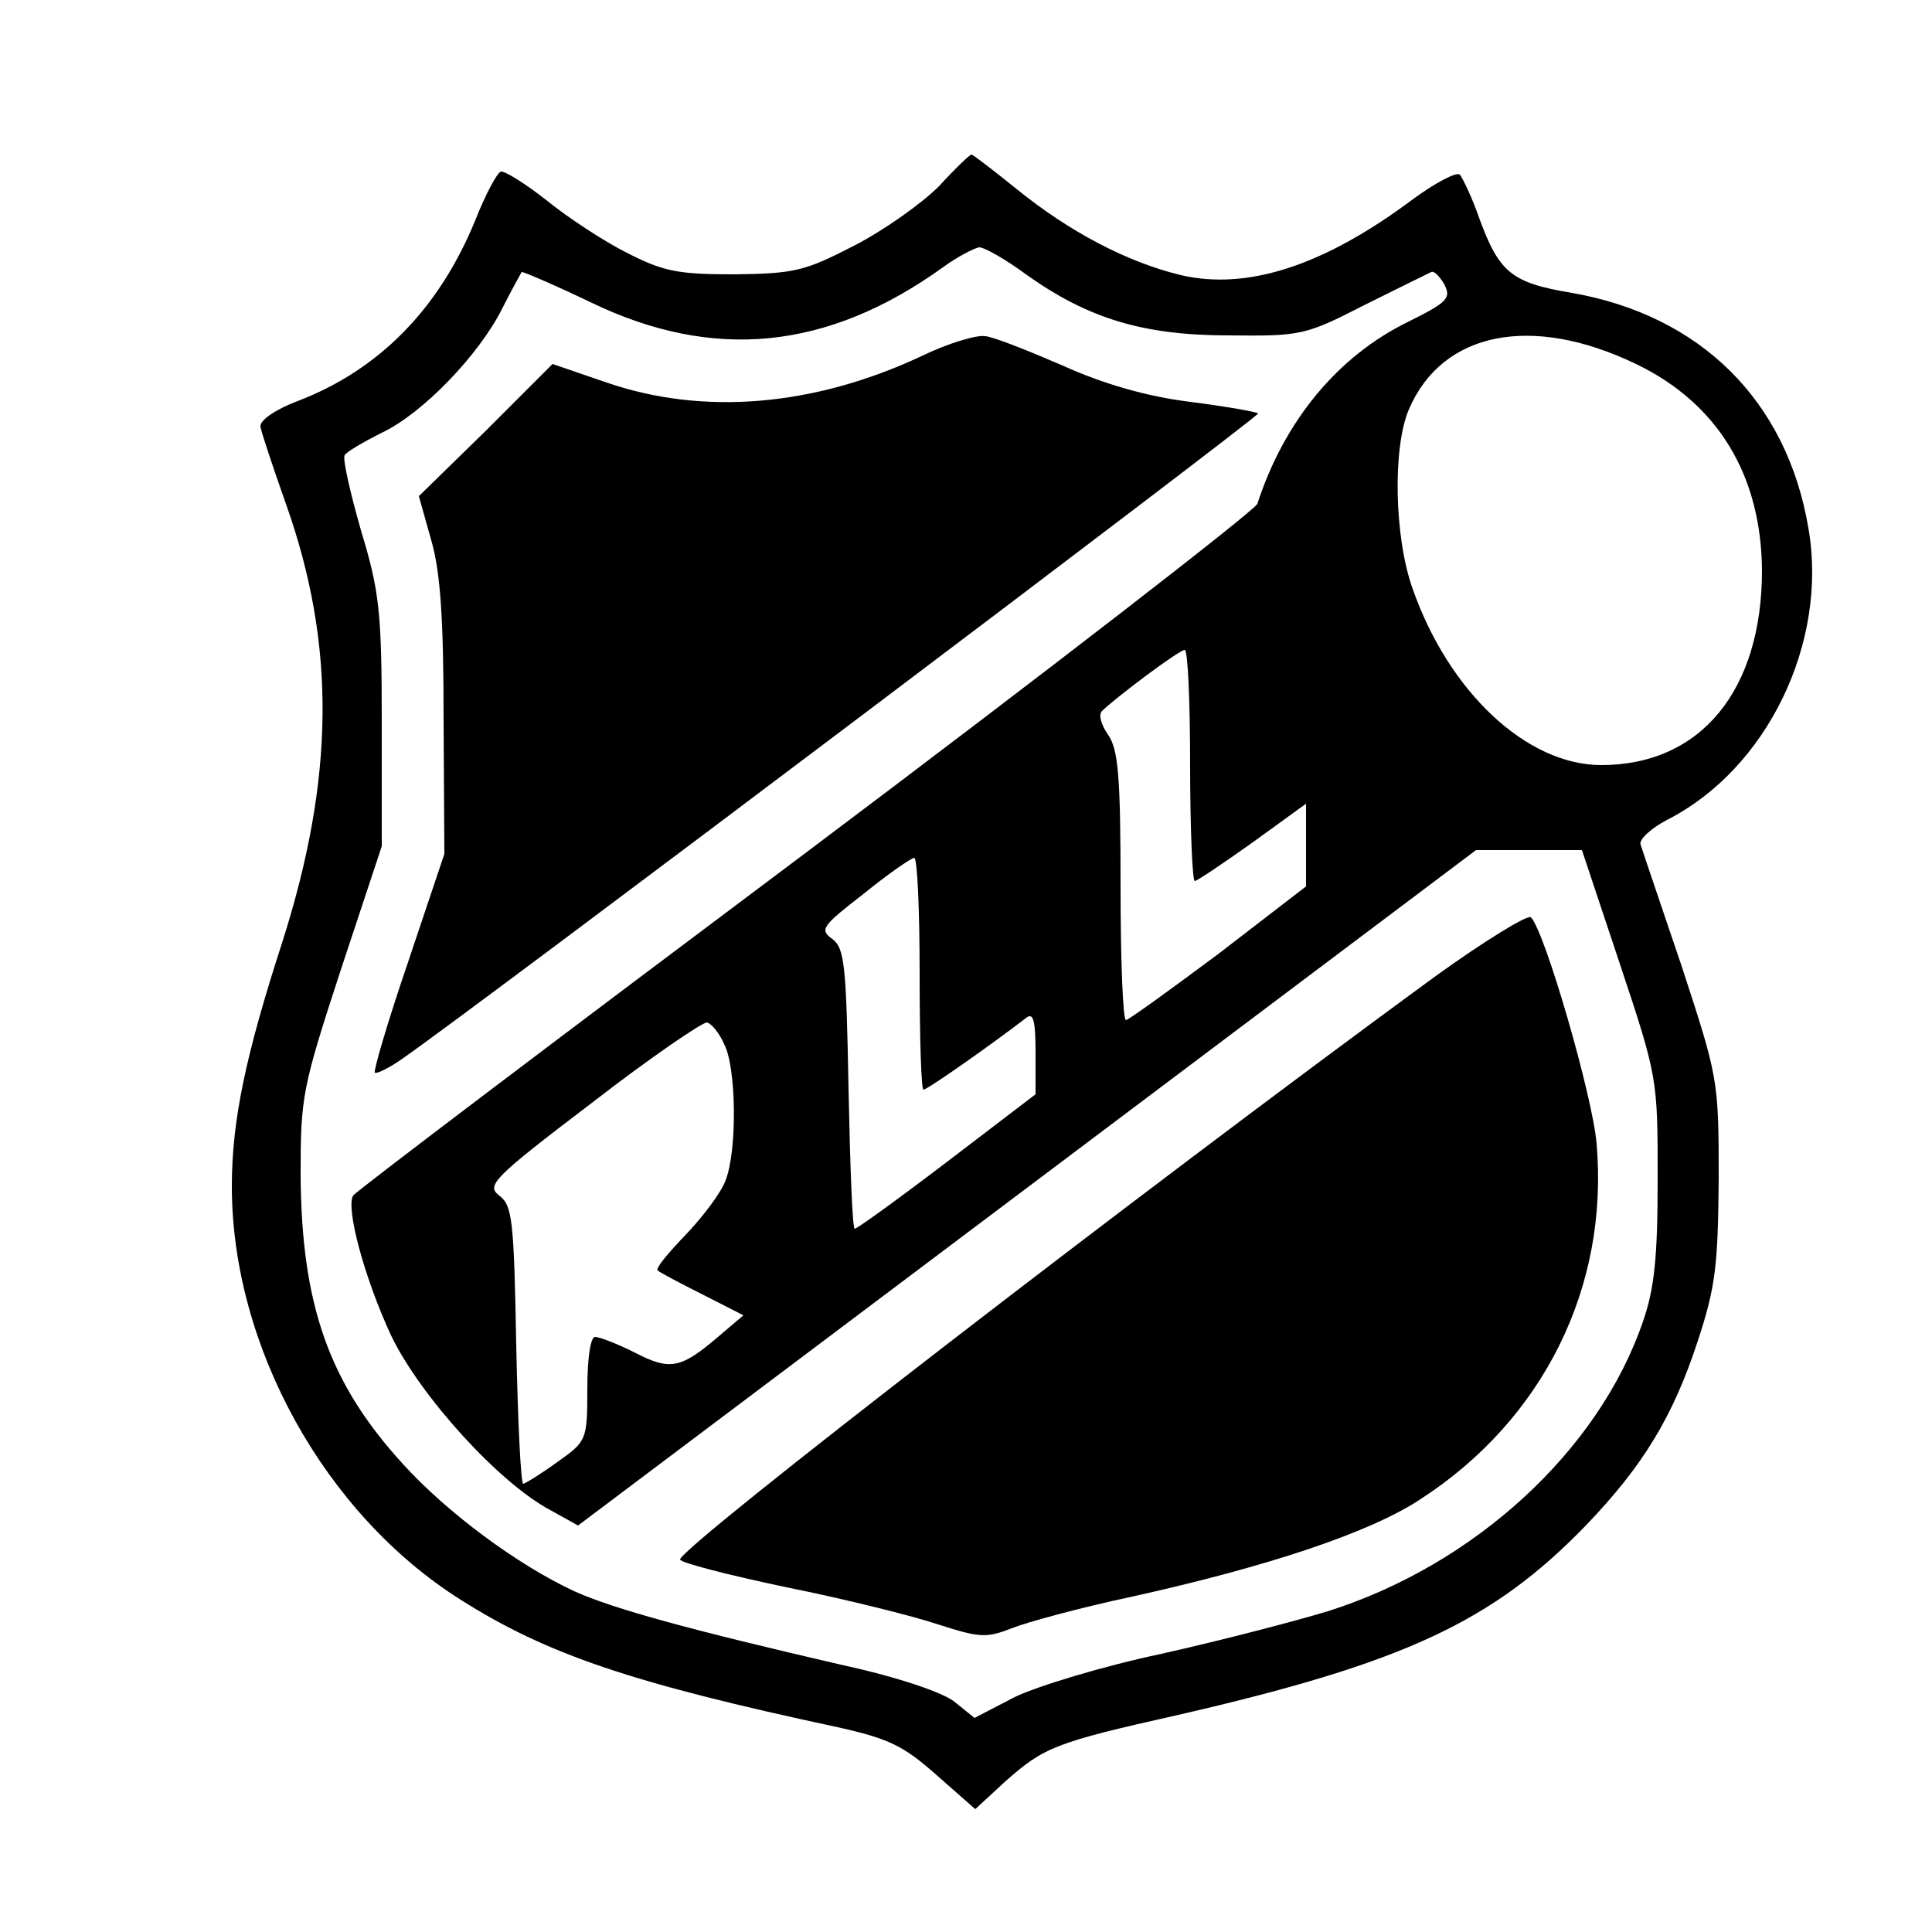 <?xml version="1.0" standalone="no"?>
<!DOCTYPE svg PUBLIC "-//W3C//DTD SVG 20010904//EN"
 "http://www.w3.org/TR/2001/REC-SVG-20010904/DTD/svg10.dtd">
<svg version="1.0" xmlns="http://www.w3.org/2000/svg"
 width="250pt" height="250pt" viewBox="0 0 250 250"
 preserveAspectRatio="xMidYMid meet">
<g transform="translate(0,250) scale(0.1,-0.1)"
fill="#000000" stroke="none">
<path d="M1215 2259 c-22 -22 -71 -57 -110 -77 -64 -33 -77 -36 -155 -37 -74
0 -92 4 -139 28 -30 15 -77 46 -104 68 -28 22 -54 38 -59 37 -5 -2 -20 -30
-33 -63 -47 -115 -125 -194 -230 -234 -29 -11 -49 -25 -48 -33 1 -7 16 -52 33
-100 65 -183 63 -355 -5 -568 -47 -145 -65 -230 -65 -315 0 -207 120 -424 296
-535 112 -71 222 -108 488 -165 67 -15 85 -24 128 -62 l50 -44 39 36 c50 44
63 50 224 86 291 67 406 120 527 245 74 77 113 141 145 239 23 70 26 97 27
210 0 129 -1 131 -48 275 -27 80 -51 150 -53 157 -3 6 13 21 34 32 130 66 209
230 183 378 -28 165 -140 275 -306 304 -78 13 -94 26 -120 97 -9 26 -21 51
-25 56 -4 4 -31 -10 -61 -32 -115 -86 -214 -118 -300 -98 -70 17 -144 56 -212
111 -31 25 -57 45 -59 45 -2 0 -21 -18 -42 -41z m114 -115 c79 -56 150 -78
261 -78 93 -1 99 0 175 39 44 22 83 41 87 43 4 2 11 -6 17 -16 9 -18 4 -23
-46 -48 -91 -44 -161 -128 -196 -236 -4 -9 -267 -213 -585 -452 -319 -239
-582 -438 -585 -443 -10 -16 15 -108 49 -181 38 -79 140 -191 206 -226 l36
-20 581 437 581 437 68 0 69 0 49 -147 c49 -147 49 -149 49 -278 0 -101 -4
-142 -19 -185 -57 -167 -218 -315 -408 -375 -43 -13 -139 -38 -215 -55 -76
-16 -161 -42 -190 -56 l-52 -27 -26 21 c-15 12 -74 32 -143 47 -199 46 -298
73 -349 96 -73 34 -164 101 -222 165 -95 104 -131 205 -132 374 0 101 2 112
52 265 l53 160 0 160 c0 143 -3 170 -27 249 -14 49 -24 93 -21 97 2 4 24 17
48 29 53 25 126 101 156 161 12 24 24 45 25 47 1 1 41 -16 89 -39 159 -77 307
-62 456 45 19 14 41 25 47 26 7 0 35 -16 62 -36z m788 -115 c106 -51 162 -144
163 -267 0 -155 -79 -252 -208 -252 -96 0 -197 94 -244 228 -24 67 -26 183 -5
232 43 101 159 124 294 59z m-577 -519 c0 -82 3 -150 6 -150 3 0 37 23 75 50
l69 50 0 -53 0 -54 -113 -87 c-63 -47 -117 -86 -120 -86 -4 0 -7 78 -7 173 0
143 -3 177 -16 196 -9 13 -13 26 -8 31 21 20 100 79 107 79 4 1 7 -66 7 -149z
m-350 -270 c0 -82 2 -150 5 -150 5 0 89 59 133 93 9 7 12 -3 12 -45 l0 -54
-114 -87 c-63 -48 -117 -87 -120 -87 -3 0 -6 81 -8 181 -3 160 -5 182 -21 194
-17 12 -13 17 40 58 32 26 61 46 66 47 4 0 7 -67 7 -150z m-253 -91 c16 -30
17 -138 2 -176 -5 -15 -29 -47 -51 -70 -23 -24 -40 -44 -37 -47 2 -2 28 -16
58 -31 l53 -27 -33 -28 c-48 -41 -62 -44 -108 -20 -22 11 -45 20 -51 20 -6 0
-10 -28 -10 -67 0 -67 -1 -68 -39 -95 -22 -16 -42 -28 -44 -28 -3 0 -7 81 -9
180 -3 162 -5 180 -22 193 -17 13 -9 22 120 120 76 59 144 105 149 104 6 -2
16 -14 22 -28z"/>
<path d="M1192 2039 c-139 -65 -282 -77 -407 -34 l-70 24 -86 -86 -87 -85 16
-57 c12 -41 16 -103 16 -231 l1 -175 -47 -140 c-26 -76 -45 -141 -43 -143 2
-2 19 6 37 19 91 63 1109 831 1106 834 -2 2 -41 9 -88 15 -56 7 -112 23 -165
47 -44 19 -89 37 -100 38 -11 2 -48 -9 -83 -26z"/>
<path d="M1855 1235 c-376 -275 -975 -737 -975 -753 0 -4 62 -20 138 -36 75
-15 163 -37 196 -48 53 -17 62 -18 95 -5 20 8 90 27 156 41 176 39 308 83 373
126 159 103 244 274 228 460 -5 61 -67 275 -85 293 -4 4 -61 -31 -126 -78z"/>
</g>
</svg>
